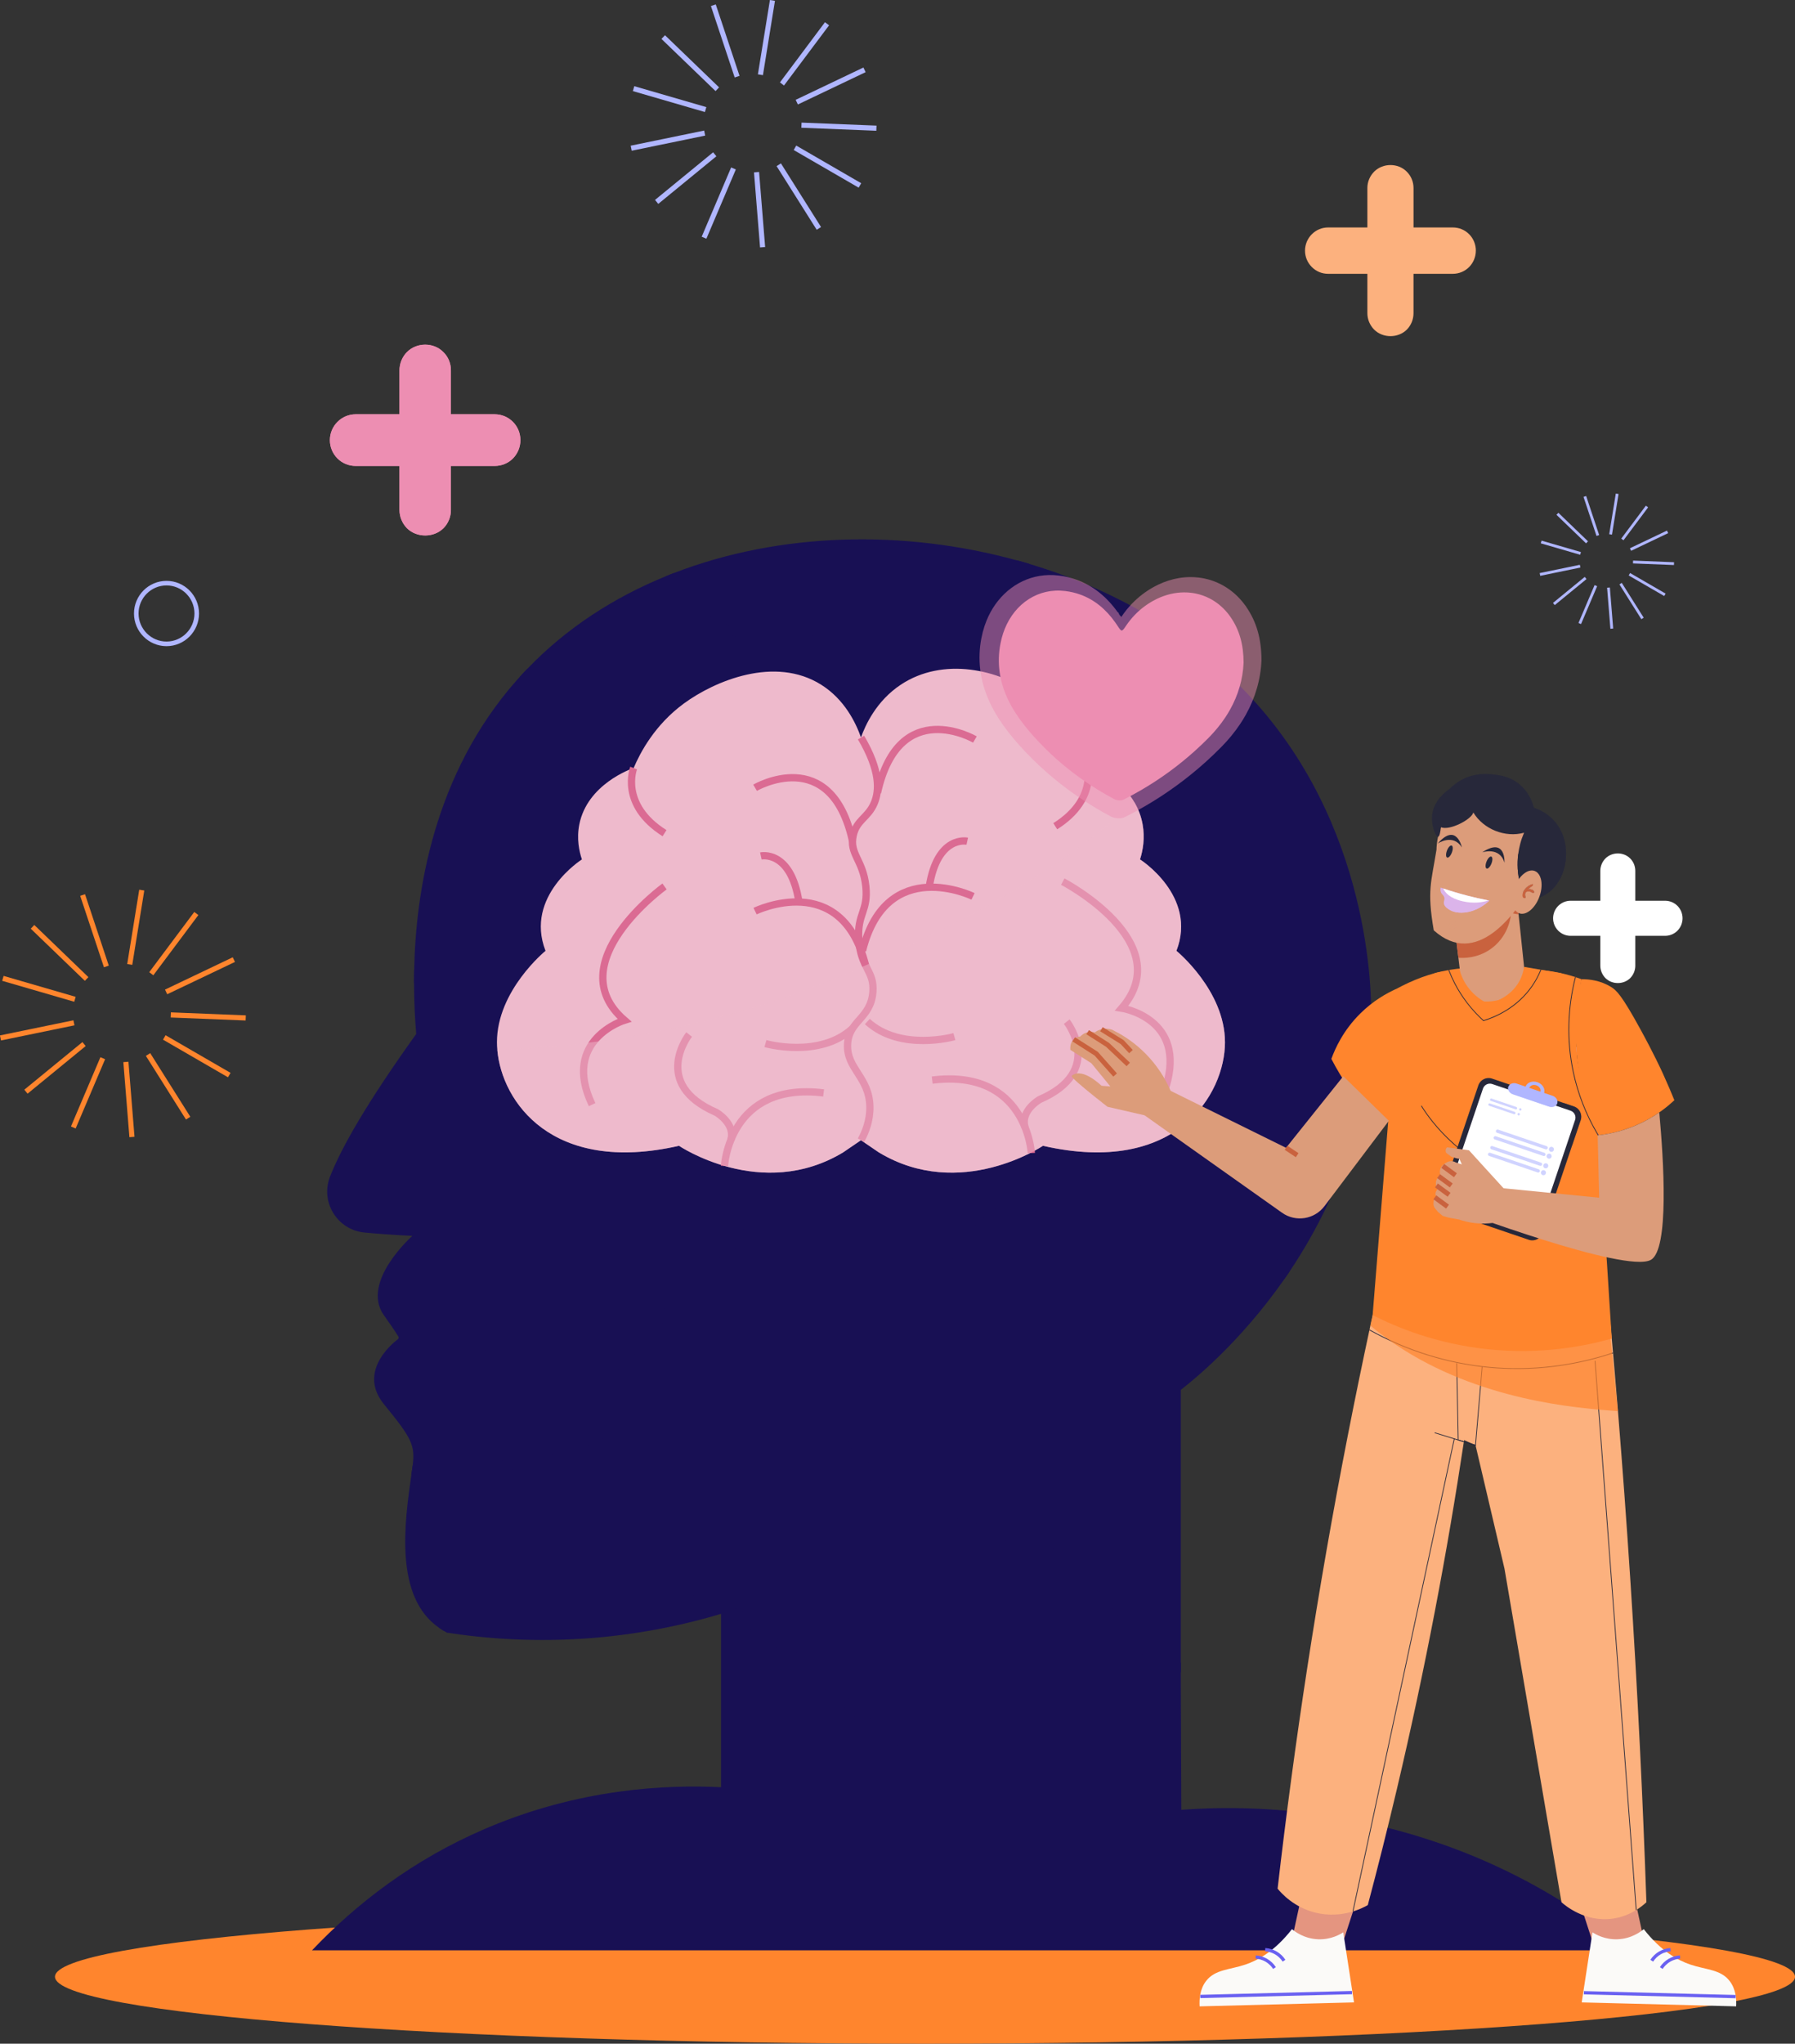 <svg width="370" height="421" viewBox="0 0 370 421" fill="none" xmlns="http://www.w3.org/2000/svg">
<rect x="0" y="0" width="370" height="421" fill="#333333" stroke="none"/>
<g clip-path="url(#clip0_575_290)">
<path d="M190.667 421C289.71 421 370 414.824 370 407.207C370 399.589 289.71 393.413 190.667 393.413C91.624 393.413 11.333 399.589 11.333 407.207C11.333 414.824 91.624 421 190.667 421Z" fill="#FF852D"/>
<g style="mix-blend-mode:multiply">
<path d="M328.687 120.53L325.368 128.331L325.898 128.558L329.217 120.757L328.687 120.53Z" fill="#B0B6FF"/>
<path d="M326.66 118.84L320.111 124.203L320.475 124.651L327.024 119.288L326.66 118.84Z" fill="#B0B6FF"/>
<path d="M325.651 116.347L317.371 118.053L317.486 118.619L325.767 116.913L325.651 116.347Z" fill="#B0B6FF"/>
<path d="M317.758 111.369L317.598 111.924L325.718 114.282L325.878 113.727L317.758 111.369Z" fill="#B0B6FF"/>
<path d="M326.93 111.924L320.83 106.049L321.229 105.635L327.329 111.51L326.93 111.924Z" fill="#B0B6FF"/>
<path d="M326.953 102.176L326.407 102.359L329.085 110.404L329.631 110.221L326.953 102.176Z" fill="#B0B6FF"/>
<path d="M333.062 101.67L331.706 110.043L332.274 110.136L333.63 101.763L333.062 101.67Z" fill="#B0B6FF"/>
<path d="M334.644 111.301L334.186 110.95L339.261 104.169L339.723 104.515L334.644 111.301Z" fill="#B0B6FF"/>
<path d="M343.606 109.303L335.97 112.942L336.217 113.464L343.853 109.825L343.606 109.303Z" fill="#B0B6FF"/>
<path d="M345.048 116.397L336.603 116.061L336.626 115.478L345.07 115.819L345.048 116.397Z" fill="#B0B6FF"/>
<path d="M336.005 118.042L335.717 118.542L343.04 122.781L343.328 122.281L336.005 118.042Z" fill="#B0B6FF"/>
<path d="M334.293 120.072L333.807 120.381L338.326 127.55L338.813 127.241L334.293 120.072Z" fill="#B0B6FF"/>
<path d="M331.84 121.021L331.266 121.068L331.948 129.522L332.522 129.476L331.84 121.021Z" fill="#B0B6FF"/>
<path d="M20.697 217.783L14.627 232.051L15.594 232.466L21.665 218.198L20.697 217.783Z" fill="#FF852D"/>
<path d="M16.991 214.665L5.014 224.474L5.682 225.295L17.659 215.486L16.991 214.665Z" fill="#FF852D"/>
<path d="M15.135 210.178L-0.01 213.295L0.202 214.333L15.348 211.216L15.135 210.178Z" fill="#FF852D"/>
<path d="M0.745 201.033L0.452 202.047L15.303 206.36L15.596 205.346L0.745 201.033Z" fill="#FF852D"/>
<path d="M17.492 202.048L6.34 191.308L7.07 190.543L18.222 201.288L17.492 202.048Z" fill="#FF852D"/>
<path d="M17.527 184.205L16.529 184.539L21.427 199.254L22.425 198.919L17.527 184.205Z" fill="#FF852D"/>
<path d="M28.7 183.276L26.223 198.589L27.261 198.758L29.738 183.445L28.7 183.276Z" fill="#FF852D"/>
<path d="M31.605 200.906L30.762 200.268L40.045 187.863L40.889 188.5L31.605 200.906Z" fill="#FF852D"/>
<path d="M47.977 197.2L34.013 203.856L34.466 204.814L48.431 198.157L47.977 197.2Z" fill="#FF852D"/>
<path d="M35.226 208.543L35.183 209.602L50.631 210.222L50.673 209.163L35.226 208.543Z" fill="#FF852D"/>
<path d="M34.131 213.256L33.605 214.17L46.997 221.922L47.522 221.008L34.131 213.256Z" fill="#FF852D"/>
<path d="M30.964 216.945L30.071 217.511L38.337 230.622L39.23 230.055L30.964 216.945Z" fill="#FF852D"/>
<path d="M26.476 218.713L25.427 218.798L26.675 234.261L27.724 234.176L26.476 218.713Z" fill="#FF852D"/>
<path d="M329.633 219.063C325.937 219.063 322.93 216.046 322.93 212.337C322.93 208.628 325.937 205.611 329.633 205.611C333.329 205.611 336.336 208.628 336.336 212.337C336.336 216.046 333.329 219.063 329.633 219.063ZM329.633 206.553C326.458 206.553 323.873 209.147 323.873 212.333C323.873 215.518 326.458 218.112 329.633 218.112C332.807 218.112 335.392 215.518 335.392 212.333C335.392 209.147 332.807 206.553 329.633 206.553Z" fill="#B0B6FF"/>
<path d="M34.322 133.108C30.626 133.108 27.619 130.091 27.619 126.382C27.619 122.673 30.626 119.656 34.322 119.656C38.018 119.656 41.025 122.673 41.025 126.382C41.025 130.091 38.018 133.108 34.322 133.108ZM34.322 120.598C31.143 120.598 28.562 123.192 28.562 126.377C28.562 129.563 31.147 132.157 34.322 132.157C37.497 132.157 40.082 129.563 40.082 126.377C40.082 123.192 37.497 120.598 34.322 120.598Z" fill="#B0B6FF"/>
<path d="M107.27 90.663C107.27 92.087 106.726 93.416 105.732 94.44C104.739 95.437 103.388 95.983 101.968 95.983H92.948V105.057C92.948 106.459 92.404 107.81 91.41 108.811C89.397 110.805 85.896 110.805 83.882 108.811C82.912 107.815 82.345 106.459 82.345 105.057V95.983H73.302C71.905 95.983 70.558 95.437 69.56 94.44C68.544 93.421 68 92.087 68 90.663C68 89.238 68.567 87.91 69.56 86.908C70.553 85.912 71.905 85.338 73.302 85.338H82.345V76.287C82.345 74.885 82.912 73.506 83.882 72.532C85.896 70.489 89.397 70.489 91.388 72.532C92.404 73.506 92.948 74.885 92.948 76.287V85.338H101.968C103.388 85.338 104.739 85.907 105.732 86.908C106.726 87.905 107.27 89.261 107.27 90.663Z" fill="#ED8EB2"/>
<path d="M105.732 86.908C104.739 85.912 103.388 85.338 101.968 85.338H92.948V76.287C92.948 74.885 92.404 73.506 91.388 72.532C89.401 70.489 85.896 70.489 83.882 72.532C82.912 73.506 82.345 74.885 82.345 76.287V85.338H73.302C71.905 85.338 70.558 85.907 69.56 86.908C68.567 87.905 68 89.261 68 90.663C68 92.064 68.544 93.416 69.56 94.44C70.553 95.437 71.905 95.983 73.302 95.983H82.345V105.057C82.345 106.459 82.912 107.81 83.882 108.811C85.896 110.805 89.397 110.805 91.41 108.811C92.404 107.815 92.948 106.459 92.948 105.057V95.983H101.968C103.388 95.983 104.739 95.437 105.732 94.44C106.726 93.421 107.27 92.087 107.27 90.663C107.27 89.238 106.726 87.91 105.732 86.908ZM104.077 92.752C103.51 93.32 102.776 93.607 101.973 93.607H90.59V105.057C90.59 105.84 90.281 106.577 89.76 107.123C88.648 108.215 86.658 108.215 85.592 107.146C85.025 106.577 84.717 105.817 84.717 105.057V93.607H73.306C72.526 93.607 71.791 93.32 71.247 92.752C70.68 92.183 70.372 91.446 70.372 90.663C70.372 89.88 70.68 89.143 71.247 88.597C71.791 88.028 72.526 87.719 73.306 87.719H84.717V76.296C84.717 75.513 85.025 74.776 85.569 74.207C86.091 73.684 86.848 73.402 87.651 73.402C88.549 73.424 89.188 73.688 89.732 74.234C90.277 74.758 90.585 75.518 90.585 76.3V87.723H101.968C102.771 87.723 103.506 88.032 104.073 88.601C104.594 89.125 104.902 89.885 104.902 90.667C104.902 91.45 104.594 92.21 104.073 92.756L104.077 92.752Z" fill="#ED8EB2"/>
</g>
<path d="M346.821 189.165C346.821 190.12 346.449 191.03 345.778 191.718C345.093 192.405 344.186 192.778 343.215 192.778H337.079V198.935C337.079 199.891 336.707 200.801 336.036 201.488C334.667 202.849 332.299 202.849 330.93 201.488C330.258 200.801 329.873 199.891 329.873 198.935V192.778H323.737C322.785 192.778 321.877 192.405 321.193 191.718C320.508 191.03 320.136 190.12 320.136 189.165C320.136 188.209 320.521 187.28 321.193 186.612C321.864 185.943 322.785 185.551 323.737 185.551H329.873V179.394C329.873 178.438 330.258 177.51 330.93 176.836C332.299 175.462 334.667 175.462 336.023 176.836C336.707 177.51 337.079 178.434 337.079 179.394V185.551H343.215C344.181 185.551 345.093 185.924 345.778 186.612C346.449 187.285 346.821 188.209 346.821 189.165Z" fill="white"/>
<path d="M335.9 401.764H64.317C73.365 392.234 85.084 383.115 100.054 376.703C119.469 368.384 137.342 367.615 148.63 368.165V332.451C141.637 334.54 132.821 336.524 122.531 337.388C110.54 338.389 100.186 337.561 92.209 336.333C92.19 336.333 92.177 336.319 92.159 336.31C91.551 336.005 90.984 335.664 90.453 335.286C81.306 328.928 83.351 313.847 84.794 303.813C84.857 303.307 84.934 302.811 85.002 302.338C85.02 302.193 85.038 302.051 85.057 301.919C85.61 297.664 84.821 296.217 79.134 289.255C73.265 282.051 82.073 275.839 82.073 275.839C82.073 275.839 84.027 277.8 79.134 270.938C74.249 264.071 85.002 254.587 85.002 254.587C80.753 254.377 77.519 254.136 75.075 253.89C69.51 253.34 65.973 247.592 68.032 242.368C70.44 236.242 75.778 226.963 85.796 212.988C85.578 210.449 85.351 206.853 85.342 202.517C85.342 201.656 85.351 200.774 85.37 199.85C85.692 183.808 89.342 159.539 106.517 140.121C106.712 139.902 106.911 139.675 107.12 139.456C107.623 138.892 108.136 138.332 108.676 137.791C116.707 129.426 126.463 123.101 137.206 118.723C137.796 118.477 138.381 118.241 138.98 118.018C160.739 109.63 186.272 109.021 209.528 115.414C210.458 115.651 211.379 115.915 212.299 116.202C229.288 121.303 244.925 130.186 256.766 142.519C282.871 169.683 282.726 205.397 282.639 209.871C282.508 216.984 281.578 223.646 280.091 229.83C279.95 230.449 279.787 231.068 279.628 231.673C276.499 243.615 271.311 253.74 265.814 261.932C265.451 262.473 265.093 262.997 264.721 263.52C255.506 276.717 245.719 284.508 243.397 286.306V347.491C243.433 355.933 243.465 364.375 243.501 372.821C255.252 371.942 291.419 370.777 326.376 394.592C329.778 396.908 332.948 399.311 335.9 401.764Z" fill="#181054"/>
<g style="mix-blend-mode:screen">
<path d="M280.095 229.83C279.955 230.449 279.791 231.068 279.633 231.678C271.224 230.031 263.533 226.263 257.76 220.697C251.805 214.958 247.882 207.559 244.077 200.396C241.642 195.8 239.12 191.053 236.095 186.812C224.966 171.189 205.424 161.559 186.299 162.301C179.379 162.57 172.449 164.081 165.732 165.555C161.324 166.515 156.762 167.516 152.213 168.163C142.209 169.592 128.254 169.487 118.562 160.941C112.24 155.366 109.061 147.393 107.129 139.456C107.633 138.896 108.145 138.332 108.685 137.791C110.526 145.823 113.551 153.982 119.814 159.512C128.961 167.58 142.34 167.648 151.945 166.274C156.431 165.637 160.952 164.645 165.333 163.685C172.113 162.201 179.129 160.658 186.222 160.394C205.982 159.625 226.15 169.564 237.642 185.692C240.735 190.038 243.292 194.844 245.76 199.499C249.487 206.53 253.347 213.798 259.079 219.327C264.617 224.656 272.004 228.269 280.1 229.83H280.095Z" fill="#181054"/>
<path d="M146.317 219.982C138.526 207.768 122.644 194.029 106.222 192.755C98.236 192.127 91.229 194.512 85.37 199.85C85.351 200.774 85.342 201.656 85.342 202.517C90.531 197.224 96.712 194.562 103.796 194.562C104.544 194.562 105.311 194.589 106.077 194.648C113.968 195.263 121.741 198.899 128.485 203.854C135.224 208.815 140.952 215.09 144.726 221.011C151.447 231.551 156.367 247.87 148.109 259.169C145.769 262.369 142.44 265.081 139.224 267.707C133.71 272.194 128.009 276.84 127.261 284.021C127.129 285.295 127.175 286.601 127.211 287.858C127.279 290.265 127.356 292.527 126.263 294.392C124.644 297.15 120.975 298.065 117.664 298.702C106.998 300.759 95.896 302.434 85.057 301.919C85.038 302.051 85.02 302.192 85.002 302.338C84.934 302.811 84.857 303.307 84.794 303.813C86.227 303.876 87.655 303.917 89.088 303.917C98.78 303.917 108.571 302.393 118.014 300.577C121.741 299.853 125.877 298.807 127.896 295.353C129.261 293.023 129.184 290.37 129.111 287.798C129.07 286.611 129.034 285.373 129.147 284.221C129.819 277.818 134.97 273.623 140.422 269.181C143.728 266.478 147.152 263.688 149.637 260.293C158.472 248.22 153.374 231.027 146.317 219.982Z" fill="#181054"/>
<path d="M227.061 242.959C231.642 242.959 236.431 244.156 241.433 246.937C248.526 250.882 257.138 256.448 264.721 263.52C265.093 262.997 265.451 262.473 265.814 261.932C258.141 254.832 249.506 249.258 242.354 245.271C236.98 242.281 231.859 240.998 226.975 240.998C212.385 240.998 199.878 252.425 188.939 263.843C181.41 271.693 169.782 286.906 176.44 300.654C181.36 310.821 192.227 313.592 202.744 316.273C206.404 317.206 209.864 318.084 212.98 319.263C219.247 321.629 223.243 326.703 227.097 331.613C231.406 337.074 235.85 342.722 243.397 344.474V342.526C236.762 340.811 232.78 335.759 228.59 330.43C224.567 325.324 220.417 320.041 213.655 317.483C210.431 316.264 206.925 315.372 203.206 314.43C193.12 311.849 182.68 309.196 178.145 299.826C171.995 287.116 183.116 272.653 190.304 265.163C200.93 254.072 213.066 242.959 227.061 242.959Z" fill="#181054"/>
<path d="M200.512 189.479C192.331 184.759 183.76 184.8 176.372 189.592C168.912 194.439 164.685 202.221 165.043 210.421C165.224 214.599 166.816 217.957 169.415 219.641C170.893 220.592 172.526 220.97 174.222 220.97C176.821 220.97 179.596 220.087 182.308 219.05L196.122 213.721C200.562 212.009 204.712 210.144 206.807 206.244C207.614 204.742 207.977 203.145 207.977 201.543C207.977 196.751 204.744 191.918 200.512 189.479ZM205.138 205.338C203.356 208.669 199.537 210.362 195.451 211.941L181.628 217.27C177.605 218.822 173.465 219.992 170.449 218.039C167.501 216.128 167.007 212.019 166.93 210.335C166.608 202.817 170.512 195.663 177.397 191.194C180.803 188.996 184.481 187.89 188.254 187.89C190.122 187.89 192.018 188.159 193.905 188.7C195.8 189.242 197.696 190.052 199.574 191.135C204.336 193.884 207.796 200.391 205.138 205.338Z" fill="#181054"/>
<path d="M212.299 116.202C200.249 122.072 187.324 125.858 174.98 129.067C169.442 130.505 163.714 131.806 158.131 131.806C154.621 131.806 151.17 131.292 147.864 129.972C143.066 128.061 138.961 123.692 137.206 118.727C137.796 118.482 138.381 118.24 138.98 118.022C140.535 122.523 144.24 126.482 148.567 128.202C156.626 131.42 165.796 129.485 174.508 127.224C186.095 124.216 198.181 120.698 209.533 115.414C210.463 115.651 211.383 115.92 212.299 116.206V116.202Z" fill="#181054"/>
<path d="M193.147 366.063C192.254 366.177 191.374 366.281 190.485 366.386C185.206 362.172 180.236 357.53 175.401 353.02C169.968 347.951 164.354 342.708 158.381 338.139C148.159 330.33 132.526 321.633 116.063 324.514C108.753 325.797 101.302 329.383 93.279 335.504C92.921 335.782 92.558 336.055 92.209 336.333C92.19 336.333 92.181 336.323 92.163 336.314C91.555 336.009 90.989 335.668 90.458 335.286C91.007 334.849 91.569 334.412 92.136 333.984C100.404 327.686 108.122 323.977 115.737 322.644C132.88 319.645 149.016 328.592 159.533 336.628C165.583 341.243 171.234 346.522 176.694 351.623C181.955 356.543 187.379 361.603 193.152 366.067L193.147 366.063Z" fill="#181054"/>
</g>
<g style="mix-blend-mode:screen">
<path d="M82.073 275.839C82.073 275.839 97.515 281.273 108.848 269.545" stroke="#181054" stroke-width="5" stroke-miterlimit="10"/>
</g>
<path d="M252.503 214.694C252.503 225.362 242.499 242.304 214.984 236.033C214.984 236.033 197.959 247.533 181.143 237.389L177.469 234.886L173.796 237.389C156.98 247.533 139.959 236.033 139.959 236.033C113.764 242.004 103.438 226.936 102.508 216.274C102.458 215.732 102.435 215.209 102.435 214.694C102.435 204.023 112.444 195.868 112.444 195.868C108.068 184.568 119.946 177.037 119.946 177.037C119.401 175.421 118.816 172.804 119.419 169.796C121.079 161.569 130.027 158.406 130.612 158.21C131.991 154.979 134.966 149.322 140.975 144.913C147.333 140.253 159.728 135.051 169.261 141.045C174.086 144.08 176.39 148.854 177.469 151.898C178.376 149.4 180.603 144.412 185.678 141.045C194.358 135.283 205.968 137.823 213.134 143.165C219.043 147.561 221.469 153.509 222.422 156.444C222.916 156.608 230.277 159.143 233.841 165.277C234.617 166.606 235.215 168.108 235.519 169.796C236.041 172.663 235.574 175.203 234.989 177.037C234.989 177.037 246.871 184.568 242.494 195.868C242.494 195.868 252.499 204.023 252.499 214.694H252.503Z" fill="#EEBACC"/>
<path d="M177.483 151.939C181.506 158.77 181.279 162.888 180.209 165.432C178.916 168.495 176.571 168.859 175.864 172.117C175.034 175.935 177.891 177.105 178.472 182.584C179.02 187.767 176.626 188.191 177.025 193.633C177.451 199.472 180.29 200.005 179.923 204.391C179.465 209.88 174.925 210.235 174.707 215.15C174.485 220.187 179.161 221.853 179.306 227.928C179.374 230.873 178.345 233.307 177.478 234.882" stroke="#DB6B93" stroke-width="1.5" stroke-miterlimit="10"/>
<path d="M149.333 240.174C149.333 240.174 150.308 222.736 169.769 225.143" stroke="#DB6B93" stroke-width="1.5" stroke-miterlimit="10"/>
<path d="M142.045 213.106C142.045 213.106 134.045 223.273 147.646 229.157C147.646 229.157 151.66 231.441 150.635 234.882" stroke="#DB6B93" stroke-width="1.5" stroke-miterlimit="10"/>
<path d="M155.642 187.69C155.642 187.69 173.474 179.016 178.422 198.871" stroke="#DB6B93" stroke-width="1.5" stroke-miterlimit="10"/>
<path d="M155.642 162.274C155.642 162.274 171.274 153.159 175.723 173.232" stroke="#DB6B93" stroke-width="1.5" stroke-miterlimit="10"/>
<path d="M157.773 214.977C157.773 214.977 168.871 218.126 175.719 211.868" stroke="#DB6B93" stroke-width="1.5" stroke-miterlimit="10"/>
<path d="M136.98 182.607C136.98 182.607 115.116 198.389 128.717 210.162C128.717 210.162 115.651 214.176 122.05 227.551" stroke="#DB6B93" stroke-width="1.5" stroke-miterlimit="10"/>
<path d="M130.612 158.215C130.612 158.215 127.646 165.751 136.98 171.635" stroke="#DB6B93" stroke-width="1.5" stroke-miterlimit="10"/>
<path d="M156.834 176.327C156.834 176.327 162.998 174.98 164.676 185.761" stroke="#DB6B93" stroke-width="1.5" stroke-miterlimit="10"/>
<path d="M212.59 237.53C212.59 237.53 211.614 220.092 192.154 222.499" stroke="#DB6B93" stroke-width="1.5" stroke-miterlimit="10"/>
<path d="M219.882 210.458C219.882 210.458 227.882 220.624 214.281 226.508C214.281 226.508 210.268 228.793 211.293 232.233" stroke="#DB6B93" stroke-width="1.5" stroke-miterlimit="10"/>
<path d="M200.571 184.65C200.571 184.65 182.739 175.976 177.791 195.831" stroke="#DB6B93" stroke-width="1.5" stroke-miterlimit="10"/>
<path d="M200.957 152.335C200.957 152.335 185.324 143.22 180.875 163.293" stroke="#DB6B93" stroke-width="1.5" stroke-miterlimit="10"/>
<path d="M196.726 213.543C196.726 213.543 185.628 216.692 178.78 210.435" stroke="#DB6B93" stroke-width="1.5" stroke-miterlimit="10"/>
<path d="M219.066 181.615C219.066 181.615 242.975 194.061 231.215 207.682C231.215 207.682 244.721 209.757 240.317 223.919" stroke="#DB6B93" stroke-width="1.5" stroke-miterlimit="10"/>
<path d="M223.887 156.781C223.887 156.781 226.852 164.317 217.519 170.201" stroke="#DB6B93" stroke-width="1.5" stroke-miterlimit="10"/>
<path d="M199.379 173.287C199.379 173.287 193.215 171.94 191.537 182.721" stroke="#DB6B93" stroke-width="1.5" stroke-miterlimit="10"/>
<g style="mix-blend-mode:multiply" opacity="0.5">
<path d="M252.503 214.695C252.503 225.362 242.499 242.304 214.984 236.033C214.984 236.033 197.959 247.533 181.143 237.389L177.469 234.886L173.796 237.389C156.98 247.533 139.959 236.033 139.959 236.033C113.764 242.004 103.438 226.936 102.508 216.274C122.957 215.6 149.837 211.691 178.426 198.871C192.159 192.714 214.172 182.844 233.846 165.287C234.621 166.615 235.22 168.117 235.524 169.806C236.045 172.673 235.578 175.212 234.993 177.046C234.993 177.046 246.875 184.577 242.499 195.877C242.499 195.877 252.503 204.032 252.503 214.704V214.695Z" fill="#EEBACC"/>
</g>
<g opacity="0.47">
<path d="M202.308 131.392C202.381 131.005 202.472 130.61 202.571 130.223V130.2L202.594 130.145C202.794 129.363 203.043 128.603 203.338 127.884C205.333 122.914 209.415 119.46 214.245 118.646C215.56 118.423 216.916 118.395 218.277 118.568C219.524 118.723 220.735 119.005 221.869 119.41C225.184 120.589 228.05 122.841 230.386 126.109L230.594 126.254L230.626 126.45C230.708 126.564 230.789 126.687 230.875 126.823L231.066 126.96L231.098 127.151C231.134 127.096 231.17 127.046 231.197 127.001C231.837 126.05 232.553 125.162 233.32 124.361C234.635 122.992 236.159 121.822 237.85 120.894C238.127 120.743 238.408 120.598 238.703 120.457L238.834 120.393H238.839C240.186 119.76 241.583 119.319 242.989 119.082C243.778 118.95 244.576 118.882 245.365 118.878C245.937 118.878 246.503 118.91 247.043 118.973C247.442 119.019 247.859 119.082 248.272 119.169C249.433 119.41 250.553 119.806 251.61 120.338C253.297 121.194 254.78 122.386 256.023 123.874C256.259 124.152 256.494 124.457 256.721 124.775L256.776 124.816L256.862 124.976C259.007 128.075 260.014 131.579 260.027 136.007V136.03V136.052C259.941 138.027 259.615 139.989 259.057 141.877C258.522 143.711 257.76 145.518 256.794 147.247C256.431 147.893 256.045 148.521 255.655 149.104C254.562 150.751 253.247 152.362 251.742 153.887C250.667 154.974 249.565 156.03 248.458 157.022C244.694 160.408 240.535 163.439 236.109 166.019C234.748 166.811 233.342 167.576 231.937 168.286C231.723 168.395 231.478 168.472 231.211 168.518C230.449 168.645 229.537 168.504 228.889 168.154C225.07 166.11 221.488 163.762 218.245 161.186C216.295 159.635 214.426 157.969 212.698 156.244C210.757 154.301 209.156 152.513 207.814 150.774C207.134 149.9 206.494 149.008 205.923 148.116C205.846 148.003 205.773 147.889 205.701 147.775C205.342 147.206 205.02 146.656 204.735 146.123C204.426 145.554 204.163 145.022 203.932 144.499C201.977 140.212 201.433 135.797 202.304 131.383L202.308 131.392Z" fill="#ED8EB2"/>
</g>
<path d="M207.633 143.775C207.841 144.248 208.077 144.713 208.327 145.177C208.585 145.659 208.866 146.132 209.161 146.601C209.224 146.701 209.288 146.801 209.356 146.901C209.873 147.702 210.426 148.481 211.016 149.236C212.336 150.943 213.819 152.549 215.333 154.069C216.893 155.63 218.531 157.086 220.245 158.447C223.188 160.786 226.349 162.838 229.687 164.627C230.204 164.904 231.075 164.982 231.574 164.736C232.834 164.099 234.068 163.43 235.279 162.725C239.202 160.435 242.862 157.773 246.24 154.738C247.238 153.846 248.209 152.913 249.156 151.957C250.449 150.642 251.596 149.254 252.567 147.789C252.921 147.261 253.247 146.724 253.551 146.178C254.381 144.699 255.039 143.147 255.506 141.541C255.982 139.93 256.263 138.255 256.34 136.521C256.327 132.858 255.524 129.8 253.633 127.083C253.633 127.083 253.633 127.078 253.628 127.074C253.415 126.769 253.193 126.473 252.957 126.195C251.9 124.93 250.653 123.943 249.279 123.246C248.399 122.8 247.465 122.473 246.503 122.273C246.163 122.204 245.823 122.145 245.474 122.109C245.016 122.054 244.549 122.027 244.077 122.031C242.231 122.04 240.331 122.473 238.481 123.36C238.24 123.479 238 123.601 237.755 123.733C236.304 124.53 235.02 125.517 233.9 126.682C233.243 127.369 232.635 128.12 232.091 128.93C231.238 130.2 231.188 130.191 230.367 128.93C230.363 128.921 230.354 128.912 230.349 128.903C230.209 128.689 230.068 128.48 229.923 128.28V128.275C228.009 125.554 225.61 123.519 222.612 122.459C221.66 122.122 220.649 121.881 219.574 121.749C214.086 121.067 209.243 124.239 207.102 129.563C206.853 130.173 206.644 130.819 206.472 131.483C206.472 131.492 206.472 131.497 206.467 131.506C206.376 131.852 206.299 132.202 206.231 132.548C205.447 136.512 206.032 140.275 207.633 143.789V143.775Z" fill="#ED8EB2"/>
<g style="mix-blend-mode:screen">
<g style="mix-blend-mode:screen">
<path d="M211.27 130.928C211.601 131.069 212.123 129.367 214.168 127.729C216.059 126.213 217.637 126.041 217.569 125.713C217.479 125.29 214.658 124.871 212.825 126.386C210.993 127.902 210.866 130.755 211.27 130.933V130.928Z" fill="#ED8EB2"/>
</g>
<g style="mix-blend-mode:screen">
<path d="M210.603 132.544C210.667 132.912 210.417 133.263 210.05 133.326C209.683 133.39 209.333 133.14 209.27 132.771C209.206 132.403 209.456 132.052 209.823 131.988C210.191 131.925 210.54 132.175 210.603 132.544Z" fill="#ED8EB2"/>
</g>
</g>
<path d="M269.601 384.443C268.399 389.954 267.202 395.47 266 400.981C269.41 401.309 272.821 401.636 276.231 401.959C277.855 396.954 279.483 391.948 281.106 386.942C277.27 386.109 273.437 385.276 269.601 384.443Z" fill="#E49580"/>
<path d="M276.884 398.055C276.218 398.487 274.34 399.579 271.737 399.488C268.834 399.388 266.898 397.886 266.313 397.4C262.748 401.969 259.247 403.843 256.685 404.704C253.438 405.796 250.481 405.682 248.621 408.067C247.315 409.746 247.193 411.848 247.274 413.305C257.882 413.031 268.49 412.763 279.102 412.49C278.363 407.68 277.624 402.865 276.884 398.055Z" fill="#FBFAF8"/>
<path d="M278.674 410.132L247.396 410.932L247.413 411.605L278.691 410.805L278.674 410.132Z" fill="#6A61F1"/>
<path d="M262.426 405.596C262.15 405.168 261.651 404.563 260.862 404.103C260.072 403.643 259.311 403.507 258.807 403.475L258.852 402.801C259.673 402.856 260.485 403.106 261.202 403.52C261.918 403.939 262.54 404.531 262.993 405.227L262.431 405.596H262.426Z" fill="#6A61F1"/>
<path d="M264.39 404.085C263.991 403.475 263.451 402.956 262.825 402.592C262.036 402.132 261.274 401.996 260.771 401.964L260.816 401.291C261.637 401.345 262.449 401.591 263.165 402.01C263.882 402.428 264.503 403.02 264.957 403.716L264.394 404.085H264.39Z" fill="#6A61F1"/>
<path d="M335.537 384.443C336.739 389.954 337.936 395.47 339.138 400.981C335.728 401.309 332.317 401.636 328.907 401.959C327.283 396.954 325.655 391.948 324.032 386.942C327.868 386.109 331.701 385.276 335.537 384.443Z" fill="#E49580"/>
<path d="M328.254 398.055C328.921 398.487 330.798 399.579 333.401 399.488C336.304 399.388 338.24 397.886 338.825 397.4C342.39 401.969 345.891 403.843 348.454 404.704C351.701 405.796 354.658 405.682 356.517 408.067C357.823 409.746 357.95 411.848 357.864 413.305C347.256 413.031 336.649 412.763 326.036 412.49C326.775 407.68 327.515 402.865 328.254 398.055Z" fill="#FBFAF8"/>
<path d="M326.496 410.16L326.479 410.834L357.757 411.634L357.774 410.96L326.496 410.16Z" fill="#6A61F1"/>
<path d="M342.717 405.596C342.993 405.168 343.492 404.563 344.281 404.103C345.07 403.643 345.832 403.507 346.336 403.475L346.29 402.801C345.469 402.856 344.653 403.106 343.941 403.52C343.224 403.939 342.603 404.531 342.15 405.227L342.712 405.596H342.717Z" fill="#6A61F1"/>
<path d="M340.753 404.085C341.152 403.475 341.692 402.956 342.317 402.592C343.107 402.132 343.868 401.996 344.372 401.964L344.327 401.291C343.506 401.345 342.689 401.591 341.977 402.01C341.261 402.428 340.639 403.02 340.186 403.716L340.748 404.085H340.753Z" fill="#6A61F1"/>
<path d="M263.351 389.063C264.186 390.077 266.766 392.94 271.197 394.014C276.644 395.334 280.966 393.008 281.941 392.448C284.023 384.626 286.027 376.63 287.955 368.475C293.828 343.573 298.349 319.572 301.796 296.659C302.58 297.014 303.365 297.36 304.15 297.715C306.136 306.184 308.122 314.657 310.113 323.126C314.032 346.035 317.955 368.948 321.864 391.857C322.49 392.416 326.721 396.089 332.535 395.22C336.091 394.687 338.44 392.726 339.37 391.857C339.002 381.303 338.562 370.659 338.032 359.919C336.871 336.383 335.347 313.292 333.506 290.67C332.676 280.54 331.782 270.505 330.834 260.562C330.671 260.566 330.512 260.576 330.349 260.58C315.211 261.062 300.063 261.545 284.925 262.023C284.653 263.242 284.372 264.471 284.095 265.704C283.556 268.148 283.011 270.601 282.476 273.067C280.88 280.481 279.329 287.999 277.837 295.621C271.487 328.05 266.78 359.264 263.351 389.053V389.063Z" fill="#FCB17E"/>
<path d="M312.635 282.005C319.374 282.005 326.15 280.908 332.512 278.77L332.463 278.624C324.34 281.354 315.537 282.383 307.007 281.591C298.399 280.795 289.864 278.128 282.317 273.887L282.245 274.019C289.809 278.274 298.367 280.945 306.993 281.741C308.862 281.914 310.748 282.001 312.635 282.001V282.005Z" fill="#27283A"/>
<path d="M304.213 297.824L305.596 281.518L305.447 281.509L304.077 297.623L300.648 296.563L300.349 280.813L300.195 280.817L300.499 296.677L304.213 297.824Z" fill="#27283A"/>
<path d="M337.193 393.481L337.347 393.468L328.862 280.335L328.707 280.349L337.193 393.481Z" fill="#27283A"/>
<path d="M295.75 295.071L295.706 295.215L304.137 297.816L304.181 297.672L295.75 295.071Z" fill="#27283A"/>
<path d="M299.699 296.337L278.807 393.709L278.958 393.742L299.85 296.37L299.699 296.337Z" fill="#27283A"/>
<g style="mix-blend-mode:multiply" opacity="0.7">
<path d="M282.472 273.077C283.224 273.705 283.927 274.26 284.558 274.742C301.37 287.63 322.227 289.723 330.181 290.433C331.619 290.561 332.785 290.634 333.497 290.679C332.517 280.554 331.465 270.524 330.336 260.589C315.197 261.072 300.05 261.554 284.911 262.032C284.639 263.251 284.358 264.48 284.082 265.713C283.542 268.157 282.998 270.61 282.463 273.077H282.472Z" fill="#FF852D"/>
</g>
<path d="M286.322 228.811C285.193 242.846 284.068 256.876 282.939 270.91C287.877 273.422 295.977 276.794 306.512 277.923C317.682 279.12 326.775 277.286 332.227 275.743C331.583 265.281 330.893 254.764 330.168 244.197C329.791 238.727 329.406 233.275 329.011 227.837C329.07 227.864 329.129 227.887 329.184 227.914C323.288 221.302 324.798 210.489 325.973 201.706C319.429 199.29 313.583 199.527 310.268 199.936C300.748 198.202 293.175 200.555 286.508 204.451L286.322 228.816V228.811Z" fill="#FF852D"/>
<path d="M299.252 186.129L300.617 197.301L300.694 197.943L300.957 200.118L301.193 202.066L301.569 205.142C302.454 205.602 304.735 206.612 307.687 206.235C311.651 205.72 313.968 203.076 314.499 202.435C314.091 198.512 313.683 194.594 313.27 190.685C313.193 189.897 313.111 189.115 313.025 188.341C313.007 188.195 312.993 188.054 312.975 187.909C312.803 186.234 312.63 184.573 312.458 182.903C312.249 182.784 311.868 182.58 311.333 182.361C310.98 182.22 310.567 182.074 310.1 181.952H310.095C309.832 181.879 309.56 181.815 309.265 181.77C309.215 181.765 309.156 181.751 309.093 181.738C308.054 181.565 306.834 181.542 305.501 181.829H305.483C303.098 182.343 301.438 183.631 300.413 184.691C299.773 185.346 299.397 185.906 299.252 186.134V186.129Z" fill="#DC9C7A"/>
<path d="M299.252 186.129L300.617 197.301C301.347 197.361 304.735 197.565 307.769 195.122C311.07 192.464 311.442 188.696 311.497 188.05C311.714 188.118 312.281 188.277 313.025 188.341C312.83 186.525 312.649 184.718 312.458 182.898C308.381 180.177 301.401 182.147 299.252 186.129Z" fill="#C9623E"/>
<path d="M316.268 166.747C312.358 162.861 305.406 161.823 300.667 165.409C296.258 168.741 296.109 174.297 296.1 175.048C295.007 181.847 294.131 183.426 295.537 191.645C304.317 199.54 312.372 188.323 315.791 182.393C315.755 182.429 315.714 182.443 315.664 182.438C316.635 181.829 318.254 180.609 319.193 178.529C321.075 174.352 318.984 169.446 316.272 166.752L316.268 166.747Z" fill="#DC9C7A"/>
<path d="M296.422 172.368C296.744 172.336 296.916 171.298 297.007 170.397C298.762 171.198 303.374 168.786 303.692 167.366C305.778 170.825 310.272 172.613 314.154 171.539C313.837 172.267 313.574 173.009 313.374 173.774C313.184 174.475 313.048 175.198 312.948 175.922C312.821 176.918 312.785 177.933 312.839 178.934C312.875 179.553 312.943 180.163 313.048 180.773C313.311 182.366 313.81 183.922 314.54 185.365C315.469 185.36 316.993 185.219 318.508 184.341C319.819 183.576 320.789 182.479 321.474 181.219C322.449 179.458 322.848 177.401 322.807 175.558C322.803 175.18 322.776 174.807 322.735 174.447C322.639 173.633 322.308 171.289 320.426 169.159C318.862 167.38 317.034 166.665 316.177 166.392C315.968 165.541 315.265 163.18 313.034 161.423C311.093 159.894 309.079 159.675 307.764 159.53C306.698 159.416 304.15 159.161 301.451 160.549C300.227 161.177 299.356 161.942 298.803 162.511C298.041 163.029 295.488 164.927 295.188 167.962C294.98 170.092 295.932 172.413 296.422 172.372V172.368Z" fill="#27283A"/>
<g style="mix-blend-mode:screen">
<path d="M312.839 178.934C312.875 179.553 312.943 180.163 313.048 180.773C313.052 180.768 313.052 180.755 313.061 180.75C313.678 182.12 315.361 182.898 316.798 182.48C318.236 182.056 319.234 180.486 319.016 179.003C319.696 179.881 320.499 180.7 321.474 181.219C322.449 179.458 322.848 177.401 322.807 175.558C322.485 175.59 322.163 175.576 321.841 175.526C320.454 175.312 319.193 174.415 318.535 173.169C318.254 174.689 316.989 175.986 315.479 176.29C314.626 176.463 313.723 176.313 312.952 175.922C312.825 176.918 312.789 177.933 312.844 178.934H312.839Z" fill="#27283A"/>
</g>
<path d="M317.669 181.292C317.646 181.182 317.623 181.078 317.592 180.973C317.41 180.341 317.084 179.835 316.621 179.553C315.315 178.761 313.415 180.008 312.381 182.338C311.342 184.673 311.565 187.203 312.871 188C314.177 188.791 316.077 187.549 317.111 185.214C317.723 183.845 317.896 182.407 317.669 181.292ZM315.995 183.94C315.723 183.863 315.537 183.658 315.238 183.631C314.998 183.608 314.753 183.64 314.535 183.749C314.336 184.072 314.304 184.341 314.444 184.759C314.49 184.891 314.399 185.019 314.258 185.014C313.61 184.996 313.823 184.04 314.009 183.681C314.399 182.93 315.048 182.388 315.846 182.152C316.032 182.097 316.032 182.37 315.914 182.448C315.587 182.661 315.261 182.907 314.975 183.194C315.052 183.176 315.134 183.167 315.215 183.167C315.574 183.167 316.113 183.303 316.218 183.699C316.254 183.845 316.145 183.986 315.991 183.94H315.995Z" fill="#DC9C7A"/>
<path d="M315.995 183.94C315.723 183.863 315.537 183.658 315.238 183.631C314.998 183.608 314.753 183.64 314.535 183.749C314.336 184.072 314.304 184.341 314.444 184.759C314.49 184.891 314.399 185.019 314.258 185.014C313.61 184.996 313.823 184.04 314.009 183.681C314.399 182.93 315.048 182.388 315.846 182.152C316.032 182.097 316.032 182.37 315.914 182.447C315.587 182.661 315.261 182.907 314.975 183.194C315.052 183.176 315.134 183.167 315.215 183.167C315.574 183.167 316.113 183.303 316.218 183.699C316.254 183.845 316.145 183.986 315.991 183.94H315.995Z" fill="#DC9C7A"/>
<path d="M315.918 182.448C315.592 182.661 315.265 182.907 314.98 183.194C314.875 183.303 314.771 183.417 314.685 183.535C314.626 183.613 314.576 183.676 314.54 183.745C314.34 184.068 314.308 184.336 314.449 184.755C314.494 184.887 314.404 185.014 314.263 185.01C313.614 184.991 313.828 184.036 314.014 183.676C314.404 182.925 315.052 182.384 315.85 182.147C316.036 182.093 316.036 182.366 315.918 182.443V182.448Z" fill="#C9623E"/>
<path d="M315.995 183.94C315.723 183.863 315.537 183.658 315.238 183.631C314.998 183.608 314.753 183.64 314.535 183.749C314.472 183.776 314.408 183.817 314.349 183.863C314.236 183.954 314.095 183.795 314.186 183.69C314.404 183.449 314.667 183.262 314.975 183.198C315.052 183.18 315.134 183.171 315.215 183.171C315.574 183.171 316.113 183.308 316.218 183.704C316.254 183.849 316.145 183.99 315.991 183.945L315.995 183.94Z" fill="#C9623E"/>
<g style="mix-blend-mode:multiply">
<path d="M300.975 182.93L299.429 182.73C298.794 182.648 298.036 182.47 297.782 181.829C297.465 181.014 298.254 180.241 298.63 179.867C299.624 178.894 300.481 177.788 301.179 176.582C301.329 176.322 301.479 176.045 301.488 175.763L301.878 175.776C301.864 176.149 301.692 176.477 301.519 176.782C300.803 178.02 299.923 179.153 298.907 180.154C298.422 180.632 297.95 181.192 298.145 181.692C298.322 182.143 298.948 182.279 299.479 182.348L301.025 182.548L300.975 182.939V182.93Z" fill="#DC9C7A"/>
</g>
<g style="mix-blend-mode:multiply">
<path d="M296.349 173.774C296.349 173.774 299.492 171.612 301.342 174.575C301.342 174.575 300.222 169.314 296.349 173.774Z" fill="#27283A"/>
</g>
<g style="mix-blend-mode:multiply">
<path d="M305.524 175.576C305.524 175.576 309.134 174.356 310.109 177.71C310.109 177.71 310.458 172.345 305.524 175.576Z" fill="#27283A"/>
</g>
<path d="M299.274 175.612C299.016 176.295 298.581 176.764 298.299 176.659C298.018 176.554 297.995 175.913 298.254 175.23C298.513 174.547 298.948 174.079 299.229 174.183C299.51 174.288 299.533 174.93 299.274 175.612Z" fill="#27283A"/>
<path d="M307.429 177.888C307.161 178.566 306.717 179.03 306.435 178.916C306.154 178.807 306.145 178.165 306.413 177.487C306.68 176.809 307.125 176.35 307.406 176.459C307.687 176.568 307.696 177.21 307.429 177.888Z" fill="#27283A"/>
<g style="mix-blend-mode:multiply">
<g style="mix-blend-mode:multiply">
<path d="M306.998 185.529C306.181 186.279 304.372 187.722 301.9 187.972C300.172 188.15 299.188 187.636 298.939 187.494C298.54 187.271 297.769 186.839 297.633 186.102C297.538 185.569 297.869 185.356 297.687 184.819C297.519 184.323 297.152 184.25 296.984 183.704C296.88 183.362 296.916 183.044 296.962 182.839C297.134 182.898 297.311 182.957 297.488 183.021C299.025 183.54 300.68 184.04 302.449 184.5C303.216 184.7 303.968 184.882 304.698 185.042C305.415 185.205 306.118 185.351 306.798 185.488C306.862 185.501 306.93 185.515 306.993 185.524L306.998 185.529Z" fill="#DBB4EA"/>
</g>
</g>
<g style="mix-blend-mode:multiply">
<path d="M306.998 185.529C306.181 186.279 304.372 187.722 301.9 187.972C300.172 188.15 299.188 187.636 298.939 187.495C298.54 187.272 297.769 186.839 297.633 186.102C298.762 184.159 303.737 184.882 304.698 185.046C305.415 185.21 306.118 185.356 306.798 185.492C306.862 185.506 306.93 185.519 306.993 185.529H306.998Z" fill="#DBB4EA"/>
</g>
<path d="M306.803 185.492C305.628 185.879 303.782 186.193 301.451 185.651C298.807 185.042 297.841 183.836 297.492 183.021C299.03 183.54 300.685 184.04 302.454 184.5C303.964 184.891 305.424 185.219 306.807 185.488L306.803 185.492Z" fill="white"/>
<g style="mix-blend-mode:multiply" opacity="0.35">
<path d="M298.785 191.24C298.721 191.185 298.671 191.121 298.63 191.053C298.544 190.903 298.531 190.707 298.59 190.534C298.639 190.375 298.744 190.257 298.884 190.198C299.043 190.125 299.247 190.157 299.401 190.279C299.542 190.389 299.61 190.553 299.578 190.707L299.365 190.666C299.379 190.589 299.338 190.507 299.265 190.448C299.175 190.375 299.057 190.357 298.97 190.393C298.889 190.43 298.825 190.502 298.794 190.603C298.753 190.721 298.766 190.848 298.821 190.948C298.925 191.135 299.17 191.249 299.419 191.226C299.642 191.208 299.85 191.076 299.991 190.871C300.136 190.666 300.186 190.425 300.127 190.211C300.073 189.997 299.909 189.811 299.682 189.702C299.456 189.592 299.211 189.583 299.011 189.674L298.921 189.479C299.179 189.36 299.492 189.374 299.773 189.506C300.054 189.642 300.258 189.879 300.331 190.157C300.404 190.434 300.34 190.739 300.163 190.999C299.982 191.258 299.719 191.417 299.433 191.444C299.188 191.467 298.948 191.39 298.78 191.244L298.785 191.24Z" fill="#DC9C7A"/>
</g>
<path d="M314.159 199.167C314.036 200.005 313.769 201.056 313.175 202.139C311.297 205.552 307.678 206.553 306.803 206.772C305.846 206.335 304.054 205.356 302.594 203.381C301.692 202.162 301.215 200.969 300.957 200.118C300.426 200.059 299.846 200.027 299.215 200.027C298.2 200.027 296.889 200.118 295.714 200.487L305.519 215.673L321.864 200.496L314.159 199.172V199.167Z" fill="#FF852D"/>
<path d="M305.764 210.344L305.805 210.33C308.227 209.598 312.757 207.695 315.882 203.154C316.589 202.125 317.193 201.015 317.669 199.845C317.678 199.822 317.687 199.804 317.692 199.786L317.551 199.731C317.551 199.731 317.542 199.763 317.533 199.781C317.061 200.942 316.462 202.048 315.76 203.063C312.676 207.536 308.218 209.434 305.805 210.166C303.383 207.964 301.406 205.397 299.927 202.539C299.492 201.688 299.106 200.833 298.78 200C298.753 199.932 298.73 199.873 298.707 199.809L298.63 199.818L298.558 199.845C298.585 199.923 298.608 199.986 298.639 200.055C298.966 200.892 299.351 201.747 299.791 202.608C301.288 205.493 303.288 208.082 305.737 210.307L305.769 210.335L305.764 210.344Z" fill="#27283A"/>
<path d="M309.664 241.826L309.719 241.685C298.739 237.617 293.111 227.86 293.057 227.76L292.925 227.837C292.98 227.937 298.635 237.74 309.669 241.831L309.664 241.826Z" fill="#27283A"/>
<path d="M296.875 246.826L304.728 223.583C305.123 222.415 306.387 221.793 307.547 222.188L324.426 227.931C325.59 228.327 326.21 229.595 325.817 230.758L317.963 254.001C317.568 255.169 316.303 255.796 315.139 255.4L298.26 249.657C297.096 249.261 296.472 247.991 296.866 246.823L296.875 246.826Z" fill="#27283A"/>
<g style="mix-blend-mode:screen" opacity="0.5">
<path d="M299.383 239.428L296.88 246.832C296.485 247.997 297.107 249.267 298.272 249.663L301.483 250.755C301.483 250.755 301.492 250.732 301.492 250.719C301.637 250.095 301.229 249.481 300.78 249.021C300.762 249.003 300.744 248.985 300.726 248.966L298.521 248.216C298.059 248.061 297.814 247.556 297.968 247.092L300.567 239.405C300.549 239.364 300.526 239.328 300.499 239.292C300.322 239.064 299.982 238.987 299.723 239.109C299.578 239.178 299.474 239.292 299.383 239.428Z" fill="#27283A"/>
</g>
<g style="mix-blend-mode:screen" opacity="0.5">
<path d="M322.172 228.274L324.317 229.002C324.78 229.157 325.025 229.662 324.871 230.126L323.143 235.237C323.32 235.596 323.637 235.887 324.027 235.951C324.041 235.951 324.059 235.951 324.073 235.956L325.828 230.763C326.222 229.594 325.601 228.329 324.435 227.933L322.404 227.241C322.163 227.541 322.05 227.924 322.172 228.274Z" fill="#27283A"/>
</g>
<path d="M305.685 224.246L298.165 246.501C297.9 247.287 298.319 248.14 299.102 248.406L315.251 253.9C316.034 254.167 316.884 253.746 317.149 252.96L324.669 230.705C324.935 229.919 324.515 229.067 323.732 228.8L307.583 223.306C306.801 223.039 305.951 223.46 305.685 224.246Z" fill="white"/>
<g style="mix-blend-mode:multiply" opacity="0.6">
<path d="M307.619 248.466L314.925 250.951C315.057 250.996 315.197 250.923 315.242 250.791C315.288 250.659 315.215 250.518 315.084 250.473L307.778 247.988C307.646 247.943 307.506 248.015 307.46 248.147C307.415 248.279 307.487 248.42 307.619 248.466Z" fill="#B0B6FF"/>
</g>
<g style="mix-blend-mode:multiply" opacity="0.6">
<path d="M307.279 249.467L314.585 251.952C314.716 251.997 314.857 251.924 314.902 251.792C314.948 251.66 314.875 251.519 314.744 251.474L307.438 248.989C307.306 248.944 307.165 249.016 307.12 249.148C307.075 249.28 307.147 249.422 307.279 249.467Z" fill="#B0B6FF"/>
</g>
<g style="mix-blend-mode:multiply" opacity="0.6">
<path d="M315.438 250.828C315.369 251.028 315.478 251.246 315.678 251.315C315.877 251.383 316.095 251.274 316.163 251.073C316.231 250.873 316.122 250.655 315.923 250.587C315.723 250.518 315.506 250.627 315.438 250.828Z" fill="#B0B6FF"/>
</g>
<g style="mix-blend-mode:multiply" opacity="0.6">
<path d="M315.088 251.861C315.02 252.061 315.129 252.279 315.329 252.348C315.528 252.416 315.746 252.307 315.814 252.107C315.882 251.906 315.773 251.688 315.574 251.62C315.374 251.551 315.156 251.661 315.088 251.861Z" fill="#B0B6FF"/>
</g>
<g style="mix-blend-mode:multiply" opacity="0.6">
<path d="M300.508 246.099L305.605 247.833C305.737 247.879 305.877 247.806 305.923 247.674C305.968 247.542 305.896 247.401 305.764 247.355L300.667 245.622C300.535 245.576 300.394 245.649 300.349 245.781C300.304 245.913 300.376 246.054 300.508 246.099Z" fill="#B0B6FF"/>
</g>
<g style="mix-blend-mode:multiply" opacity="0.6">
<path d="M300.172 247.101L305.27 248.835C305.401 248.88 305.542 248.807 305.587 248.675C305.633 248.543 305.56 248.402 305.428 248.357L300.331 246.623C300.199 246.577 300.059 246.65 300.014 246.782C299.968 246.914 300.041 247.055 300.172 247.101Z" fill="#B0B6FF"/>
</g>
<g style="mix-blend-mode:multiply" opacity="0.6">
<path d="M306.358 247.774C306.313 247.902 306.385 248.043 306.512 248.088C306.639 248.134 306.78 248.061 306.825 247.933C306.871 247.806 306.798 247.665 306.671 247.619C306.544 247.574 306.404 247.647 306.358 247.774Z" fill="#B0B6FF"/>
</g>
<g style="mix-blend-mode:multiply" opacity="0.6">
<path d="M306.018 248.775C305.973 248.903 306.045 249.044 306.172 249.089C306.299 249.135 306.44 249.062 306.485 248.935C306.531 248.807 306.458 248.666 306.331 248.621C306.204 248.575 306.063 248.648 306.018 248.775Z" fill="#B0B6FF"/>
</g>
<g style="mix-blend-mode:multiply" opacity="0.6">
<path d="M308.567 233.348L318.59 236.757C318.771 236.816 318.966 236.72 319.025 236.543C319.084 236.365 318.989 236.165 318.812 236.106L308.789 232.697C308.608 232.638 308.413 232.734 308.354 232.911C308.295 233.093 308.39 233.289 308.567 233.348Z" fill="#B0B6FF"/>
</g>
<g style="mix-blend-mode:multiply" opacity="0.6">
<path d="M308.104 234.718L318.127 238.127C318.308 238.186 318.503 238.09 318.562 237.913C318.621 237.731 318.526 237.535 318.349 237.476L308.326 234.067C308.145 234.008 307.95 234.104 307.891 234.281C307.832 234.459 307.927 234.659 308.104 234.718Z" fill="#B0B6FF"/>
</g>
<g style="mix-blend-mode:multiply" opacity="0.6">
<path d="M319.292 236.588C319.202 236.866 319.347 237.162 319.619 237.257C319.891 237.353 320.19 237.203 320.286 236.93C320.376 236.652 320.231 236.356 319.959 236.261C319.683 236.165 319.388 236.315 319.292 236.588Z" fill="#B0B6FF"/>
</g>
<g style="mix-blend-mode:multiply" opacity="0.6">
<path d="M318.816 237.999C318.721 238.272 318.871 238.572 319.143 238.668C319.415 238.764 319.714 238.613 319.809 238.34C319.905 238.063 319.755 237.767 319.483 237.671C319.211 237.576 318.911 237.726 318.816 237.999Z" fill="#B0B6FF"/>
</g>
<g style="mix-blend-mode:multiply" opacity="0.6">
<path d="M307.406 236.743L317.429 240.152C317.605 240.211 317.805 240.115 317.864 239.938C317.923 239.756 317.828 239.56 317.651 239.501L307.628 236.092C307.451 236.033 307.252 236.129 307.193 236.306C307.134 236.484 307.229 236.684 307.406 236.743Z" fill="#B0B6FF"/>
</g>
<g style="mix-blend-mode:multiply" opacity="0.6">
<path d="M306.939 238.117L316.961 241.526C317.138 241.585 317.338 241.49 317.397 241.312C317.456 241.135 317.361 240.934 317.184 240.875L307.161 237.467C306.984 237.408 306.785 237.503 306.726 237.681C306.667 237.858 306.762 238.058 306.939 238.117Z" fill="#B0B6FF"/>
</g>
<g style="mix-blend-mode:multiply" opacity="0.6">
<path d="M318.127 239.983C318.032 240.256 318.181 240.557 318.453 240.652C318.73 240.748 319.025 240.598 319.12 240.325C319.215 240.051 319.066 239.751 318.794 239.656C318.517 239.56 318.222 239.71 318.127 239.983Z" fill="#B0B6FF"/>
</g>
<g style="mix-blend-mode:multiply" opacity="0.6">
<path d="M317.651 241.399C317.555 241.676 317.705 241.972 317.977 242.068C318.249 242.163 318.549 242.013 318.644 241.74C318.739 241.467 318.589 241.167 318.317 241.071C318.045 240.975 317.746 241.126 317.651 241.399Z" fill="#B0B6FF"/>
</g>
<g style="mix-blend-mode:multiply" opacity="0.6">
<path d="M307.297 226.781L312.395 228.515C312.526 228.561 312.667 228.488 312.712 228.356C312.757 228.224 312.685 228.083 312.553 228.037L307.456 226.303C307.324 226.258 307.184 226.331 307.138 226.463C307.093 226.595 307.166 226.736 307.297 226.781Z" fill="#B0B6FF"/>
</g>
<g style="mix-blend-mode:multiply" opacity="0.6">
<path d="M306.957 227.783L312.054 229.516C312.186 229.562 312.327 229.489 312.372 229.357C312.417 229.225 312.345 229.084 312.213 229.039L307.116 227.305C306.984 227.259 306.844 227.332 306.798 227.464C306.753 227.596 306.825 227.737 306.957 227.783Z" fill="#B0B6FF"/>
</g>
<g style="mix-blend-mode:multiply" opacity="0.6">
<path d="M313.147 228.451C313.102 228.579 313.175 228.72 313.302 228.765C313.429 228.811 313.569 228.738 313.614 228.611C313.66 228.483 313.587 228.342 313.46 228.297C313.333 228.251 313.193 228.324 313.147 228.451Z" fill="#B0B6FF"/>
</g>
<g style="mix-blend-mode:multiply" opacity="0.6">
<path d="M312.807 229.453C312.762 229.58 312.834 229.721 312.961 229.767C313.088 229.812 313.229 229.739 313.274 229.612C313.32 229.484 313.247 229.343 313.12 229.298C312.993 229.252 312.853 229.325 312.807 229.453Z" fill="#B0B6FF"/>
</g>
<path d="M310.916 223.869C310.812 224.174 310.871 224.501 311.043 224.784C311.215 225.066 311.506 225.302 311.868 225.425L319.293 227.951C320.023 228.201 320.785 227.905 320.989 227.296C321.093 226.991 321.034 226.663 320.866 226.381C320.694 226.099 320.404 225.862 320.041 225.739L312.617 223.214C311.891 222.968 311.125 223.259 310.921 223.869H310.916Z" fill="#B0B6FF"/>
<path d="M314.444 223.878C314.145 224.761 314.762 225.767 315.819 226.126C316.875 226.486 317.973 226.062 318.272 225.179C318.571 224.297 317.955 223.291 316.898 222.931C315.841 222.572 314.744 222.995 314.444 223.878ZM315.206 224.137C315.388 223.605 316.05 223.35 316.685 223.569C317.324 223.787 317.692 224.392 317.515 224.925C317.333 225.457 316.671 225.712 316.036 225.494C315.397 225.275 315.03 224.67 315.206 224.137Z" fill="#B0B6FF"/>
<g style="mix-blend-mode:multiply" opacity="0.6">
<path d="M310.916 223.869C310.812 224.174 310.871 224.501 311.043 224.784C311.215 225.066 311.506 225.302 311.868 225.425L319.293 227.951C320.023 228.201 320.785 227.905 320.989 227.296L310.921 223.869H310.916Z" fill="#B0B6FF"/>
</g>
<path d="M325.977 201.706C327.56 201.706 329.887 201.948 332.091 203.317C333.188 203.995 334.263 204.96 338.141 212.041C340.912 217.102 342.404 220.351 342.825 221.275C343.819 223.455 344.594 225.307 345.134 226.645C343.791 227.896 341.982 229.343 339.651 230.627C335.655 232.829 331.909 233.585 329.442 233.867C327.85 230.386 325.936 225.166 325.161 218.576C324.326 211.486 325.134 205.584 325.977 201.702V201.706Z" fill="#FF852D"/>
<path d="M329.379 233.908L329.51 233.831C327.052 229.744 325.315 225.321 324.345 220.692C323.007 214.317 323.188 207.559 324.857 201.151L324.712 201.11C323.034 207.541 322.853 214.321 324.195 220.724C325.17 225.371 326.912 229.808 329.379 233.908Z" fill="#FF852D"/>
<path d="M287.097 227.473C287.156 228.247 287.324 229.971 286.281 230.877C285.583 231.482 284.612 231.491 283.986 231.428C282.195 229.576 280.24 227.3 278.322 224.556C276.73 222.285 275.456 220.105 274.431 218.13C275.211 215.973 276.893 212.228 280.426 208.747C283.107 206.103 285.859 204.592 287.746 203.741C287.193 210.094 287.292 214.694 287.501 217.798C287.719 221.016 286.839 224.251 287.093 227.469L287.097 227.473Z" fill="#FF852D"/>
<path d="M287.023 213.122L286.309 229.786L286.463 229.792L287.177 213.129L287.023 213.122Z" fill="#FF852D"/>
<path d="M340.272 259.538C335.043 262.387 299.796 249.098 299.796 249.098L304.345 244.229L329.633 246.727L329.329 233.821V233.589L329.32 233.503C329.383 233.612 329.447 233.717 329.51 233.826L329.447 233.867C331.909 233.585 335.655 232.834 339.655 230.627C340.512 230.153 341.302 229.657 342.023 229.161C342.921 238.873 344.113 257.445 340.272 259.538Z" fill="#DC9C7A"/>
<path d="M276.889 221.703C272.957 226.618 269.02 231.532 265.088 236.447C256.549 232.233 248.005 228.019 239.465 223.805C237.288 227.487 238.118 226.081 235.941 229.762C245.383 236.447 254.825 243.137 264.263 249.822C267.07 251.811 270.939 251.206 273.011 248.461C277.433 242.6 281.859 236.743 286.281 230.882L276.889 221.703Z" fill="#DC9C7A"/>
<path d="M222.698 213.507C222.88 213.307 223.383 212.82 224.2 212.628C224.857 212.483 225.401 212.597 225.664 212.674C225.941 212.465 226.408 212.178 227.043 212.019C228.054 211.768 228.902 212.005 229.265 212.132C229.723 212.378 230.181 212.615 230.639 212.861C230.707 212.897 230.776 212.942 230.853 212.983C232.503 213.93 234.785 215.495 236.984 217.957C239.279 220.524 240.599 223.073 241.347 224.829C241.347 224.838 241.338 224.838 241.333 224.847C239.937 226.572 238.54 228.301 237.138 230.026L235.946 229.753L228.286 227.996C228.286 227.996 226.753 226.804 225.084 225.457C223.12 223.869 220.966 222.053 220.875 221.68C220.875 221.68 221.465 220.875 222.957 221.179C223.923 221.371 225.261 222.03 227.061 223.664L228.88 223.81L224.952 219.013L220.635 216.274C220.635 216.274 220.254 213.834 222.707 213.507H222.698Z" fill="#DC9C7A"/>
<path d="M221.315 214.103L225.964 217.061L229.859 221.452" stroke="#C9623E" stroke-miterlimit="10"/>
<path d="M224.195 212.629L228.299 215.236L232.567 219.273" stroke="#C9623E" stroke-miterlimit="10"/>
<path d="M227.039 212.019L231.302 214.667L233.125 216.629" stroke="#C9623E" stroke-miterlimit="10"/>
<path d="M265.088 236.443L267.383 237.967" stroke="#C9623E" stroke-miterlimit="10"/>
<path d="M295.76 246.728L296.762 247.606L296.091 246.582C295.85 246.218 295.823 245.745 296.041 245.367C296.15 245.176 296.258 245.021 296.349 244.903C296.268 244.793 295.882 244.234 295.995 243.469C296.131 242.591 296.821 242.154 296.921 242.095C296.853 241.908 296.712 241.449 296.857 240.903C297.093 239.997 297.914 239.619 298.027 239.569C298.159 239.469 298.562 239.191 299.143 239.196C299.592 239.196 299.918 239.369 300.068 239.455L301.32 239.856L300.807 238.695C300.199 238.691 299.143 238.258 299.143 238.258C298.807 238.017 298.476 237.772 298.141 237.53C298.095 237.467 297.964 237.253 297.986 236.957C298.009 236.602 298.236 236.393 298.286 236.347L302.798 236.957L305.097 239.483C305.097 239.483 305.102 239.492 305.102 239.496L305.442 239.865L309.927 244.78C309.165 247.164 308.408 249.544 307.646 251.925C306.676 252.052 305.401 252.125 303.923 251.947C302.676 251.802 301.619 251.515 300.794 251.228C299.501 250.978 298.821 250.951 297.388 250.473C297.079 250.223 296.694 249.895 296.385 249.64C296.218 249.331 295.601 248.898 295.497 248.247C295.497 248.247 295.388 247.251 295.76 246.723V246.728Z" fill="#DC9C7A"/>
<path d="M297.388 240.174L300 242.095" stroke="#C9623E" stroke-miterlimit="10"/>
<path d="M296.531 242.281L299.143 244.202" stroke="#C9623E" stroke-miterlimit="10"/>
<path d="M296.082 244.202L298.694 246.122" stroke="#C9623E" stroke-miterlimit="10"/>
<path d="M295.76 246.646L298.372 248.566" stroke="#C9623E" stroke-miterlimit="10"/>
<path d="M329.51 233.826L329.447 233.867C329.406 233.776 329.365 233.685 329.324 233.589C329.274 233.485 329.224 233.375 329.179 233.262C329.224 233.344 329.27 233.421 329.32 233.503C329.383 233.612 329.447 233.717 329.51 233.826Z" fill="#6A61F1"/>
<path d="M329.51 233.826L329.447 233.867L329.379 233.908C329.361 233.881 329.342 233.849 329.329 233.821C326.889 229.739 325.161 225.334 324.195 220.72C322.853 214.321 323.034 207.541 324.712 201.11L324.857 201.147C323.188 207.554 323.007 214.312 324.345 220.688C325.27 225.107 326.893 229.334 329.179 233.262C329.224 233.344 329.27 233.421 329.32 233.503C329.383 233.612 329.447 233.717 329.51 233.826Z" fill="#27283A"/>
<path d="M304.211 51.631C304.211 52.892 303.721 54.097 302.837 55.003C301.934 55.909 300.732 56.405 299.458 56.405H291.363V64.528C291.363 65.788 290.873 66.994 289.989 67.9C288.179 69.693 285.054 69.693 283.249 67.9C282.365 66.994 281.853 65.788 281.853 64.528V56.405H273.757C272.501 56.405 271.299 55.913 270.397 55.003C269.494 54.097 269 52.892 269 51.631C269 50.37 269.512 49.146 270.397 48.259C271.299 47.353 272.501 46.857 273.757 46.857H281.853V38.734C281.853 37.473 282.365 36.249 283.249 35.362C285.059 33.546 288.184 33.546 289.971 35.362C290.873 36.249 291.367 37.473 291.367 38.734V46.857H299.463C300.741 46.857 301.939 47.349 302.841 48.259C303.726 49.146 304.215 50.37 304.215 51.631H304.211Z" fill="#FCB17E"/>
</g>
<path d="M150.709 34.493L144.639 48.761L145.606 49.175L151.677 34.908L150.709 34.493Z" fill="#B0B6FF"/>
<path d="M146.996 31.373L135.018 41.182L135.687 42.004L147.664 32.194L146.996 31.373Z" fill="#B0B6FF"/>
<path d="M145.145 26.894L130 30.011L130.212 31.049L145.357 27.933L145.145 26.894Z" fill="#B0B6FF"/>
<path d="M130.743 17.753L130.451 18.767L145.302 23.079L145.594 22.065L130.743 17.753Z" fill="#B0B6FF"/>
<path d="M147.493 18.761L136.341 8.017L137.076 7.257L148.223 17.997L147.493 18.761Z" fill="#B0B6FF"/>
<path d="M147.539 0.909L146.541 1.244L151.439 15.958L152.437 15.624L147.539 0.909Z" fill="#B0B6FF"/>
<path d="M158.702 2.20834e-05L156.224 15.313L157.263 15.482L159.74 0.169L158.702 2.20834e-05Z" fill="#B0B6FF"/>
<path d="M161.607 17.614L160.768 16.977L170.051 4.576L170.895 5.213L161.607 17.614Z" fill="#B0B6FF"/>
<path d="M177.976 13.908L164.011 20.565L164.465 21.523L178.429 14.866L177.976 13.908Z" fill="#B0B6FF"/>
<path d="M165.226 25.258L165.184 26.317L180.632 26.937L180.674 25.877L165.226 25.258Z" fill="#B0B6FF"/>
<path d="M164.13 29.99L163.604 30.904L176.995 38.658L177.521 37.744L164.13 29.99Z" fill="#B0B6FF"/>
<path d="M160.972 33.655L160.079 34.222L168.345 47.332L169.238 46.766L160.972 33.655Z" fill="#B0B6FF"/>
<path d="M156.469 35.424L155.42 35.509L156.668 50.972L157.717 50.887L156.469 35.424Z" fill="#B0B6FF"/>
<defs>
<clipPath id="clip0_575_290">
<rect width="370" height="411" fill="white" transform="translate(0 10)"/>
</clipPath>
</defs>
</svg>

